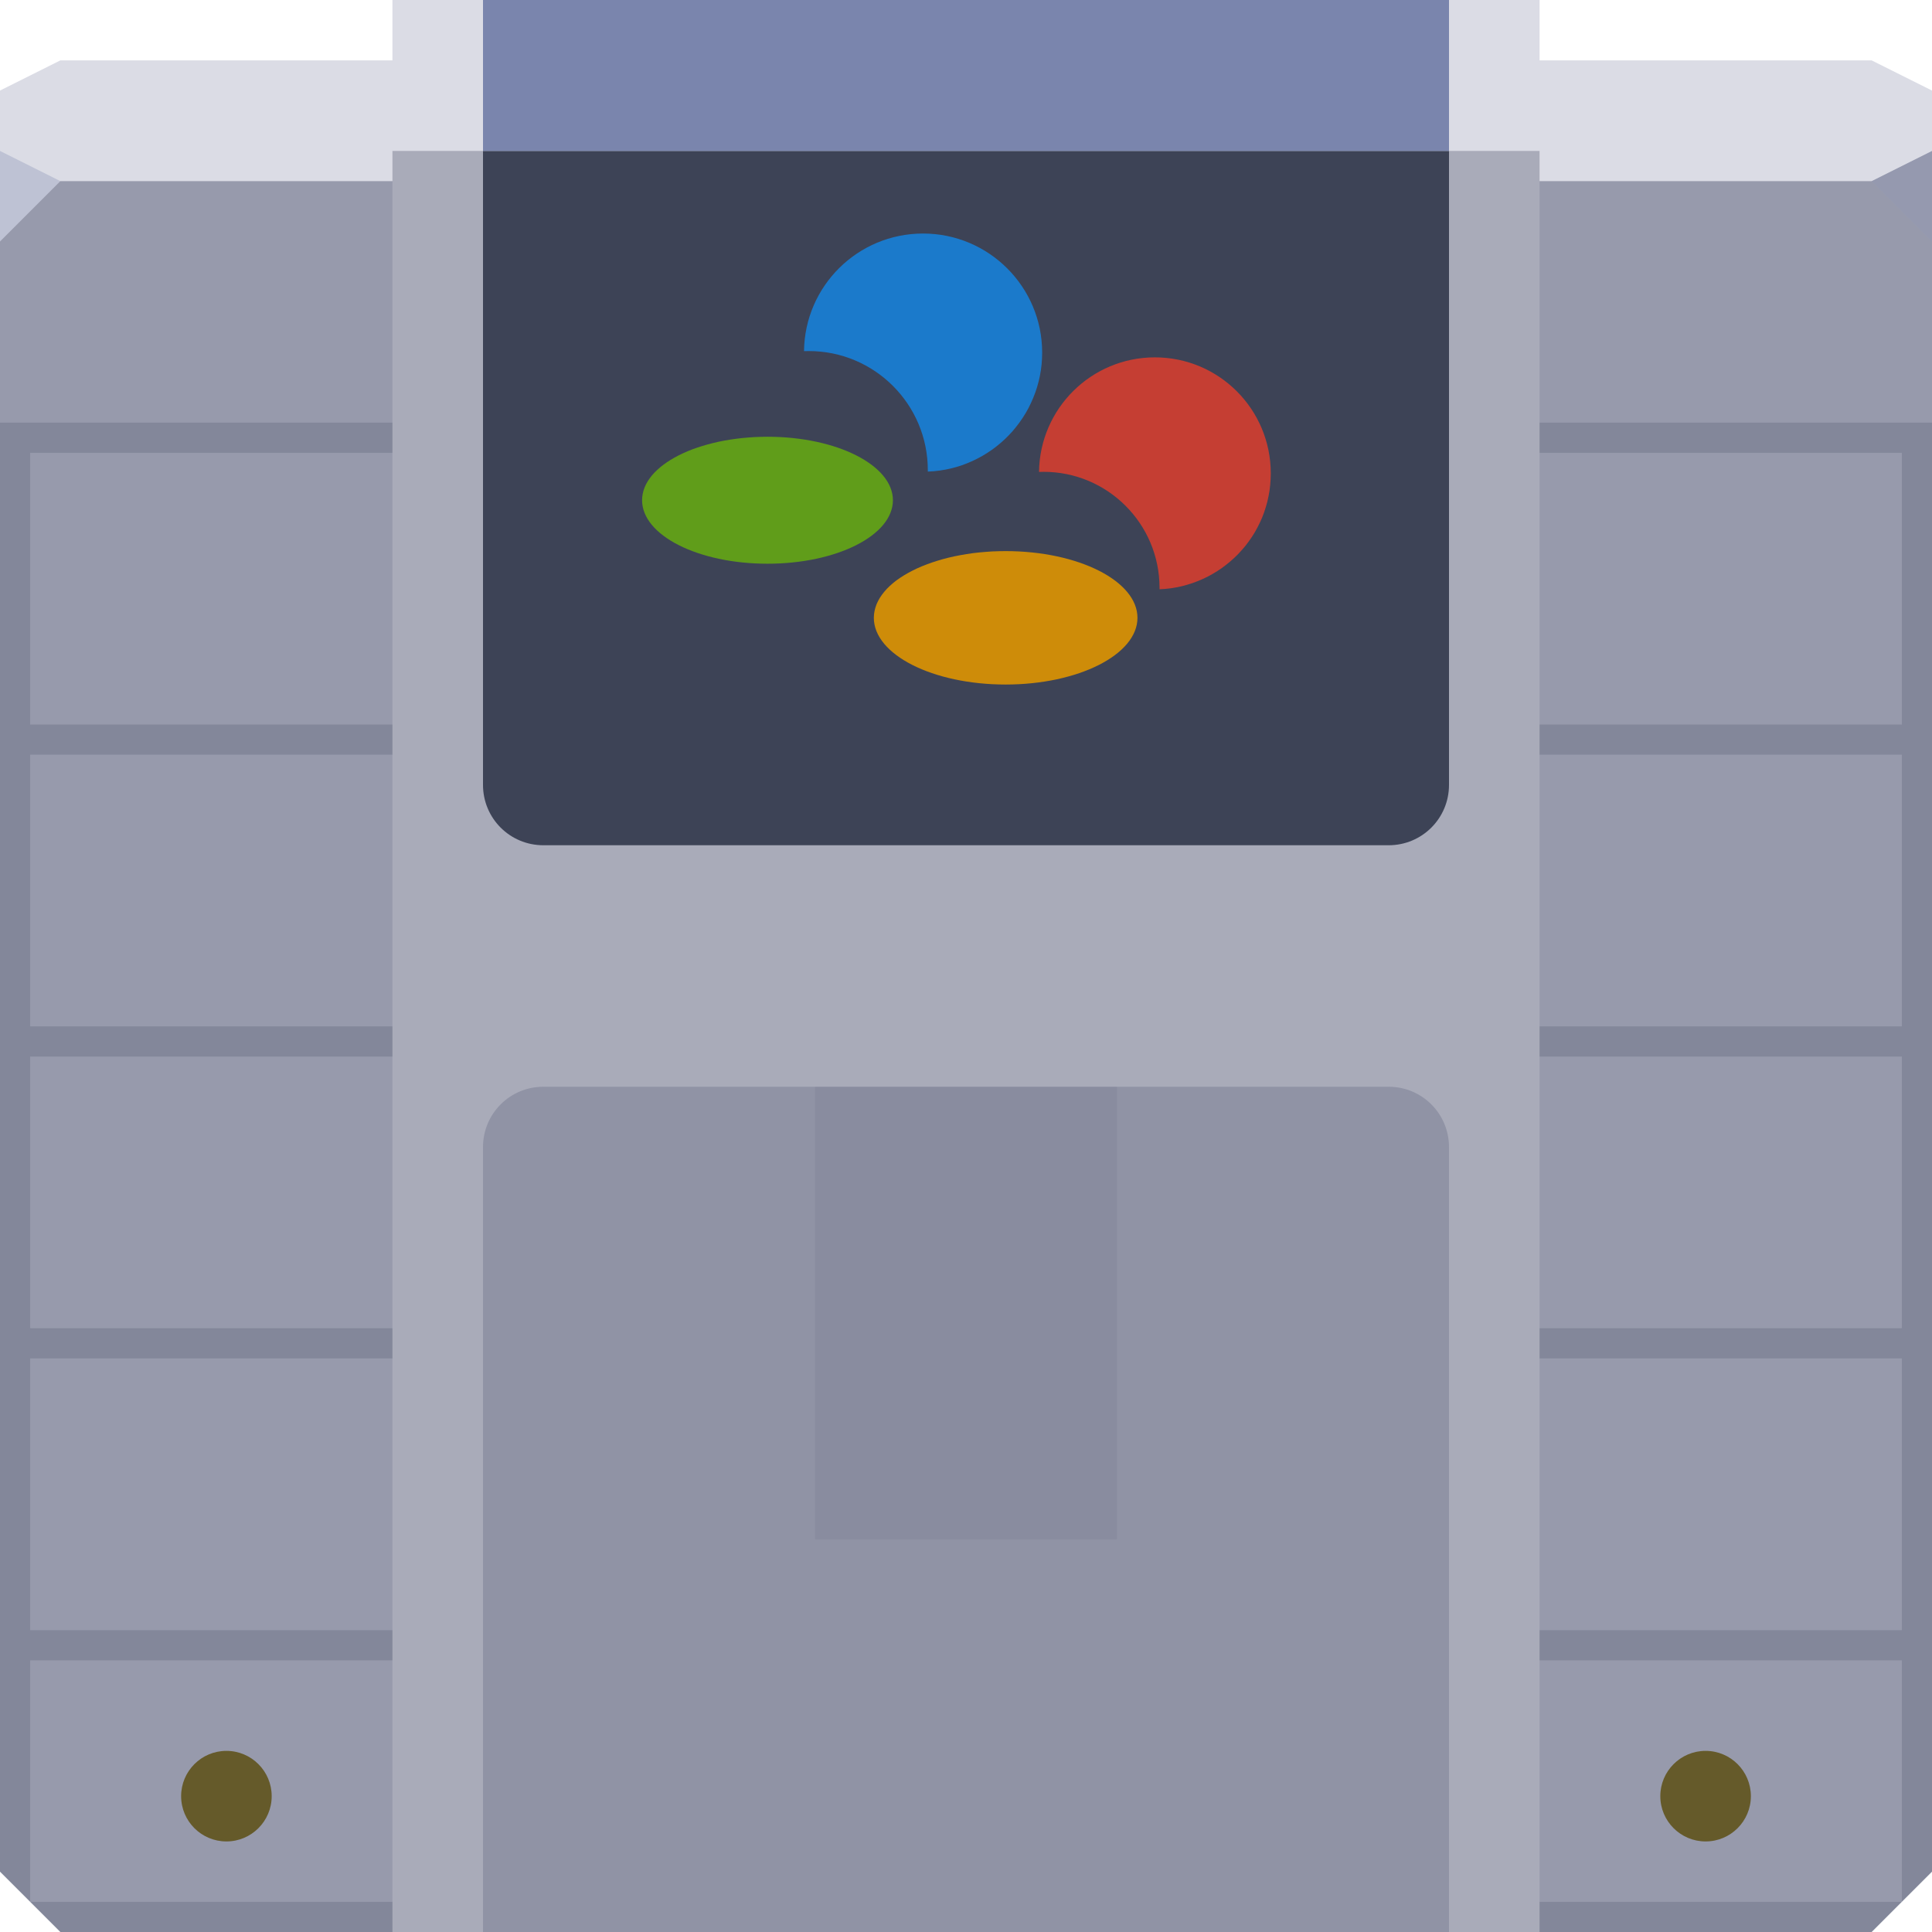 <?xml version="1.0" encoding="UTF-8" standalone="no"?>
<!-- Created with Inkscape (http://www.inkscape.org/) -->

<svg
   xmlns:dc="http://purl.org/dc/elements/1.1/"
   xmlns:cc="http://creativecommons.org/ns#"
   xmlns:rdf="http://www.w3.org/1999/02/22-rdf-syntax-ns#"
   xmlns:svg="http://www.w3.org/2000/svg"
   xmlns="http://www.w3.org/2000/svg"
   xmlns:sodipodi="http://sodipodi.sourceforge.net/DTD/sodipodi-0.dtd"
   xmlns:inkscape="http://www.inkscape.org/namespaces/inkscape"
   width="64"
   height="64"
   id="svg13094"
   version="1.1"
   inkscape:version="0.92.2 5c3e80d, 2017-08-06"
   sodipodi:docname="application-vnd.nintendo.snes.rom.svg">
  <sodipodi:namedview
     id="base"
     pagecolor="#cbcdd6"
     bordercolor="#666666"
     borderopacity="1.0"
     inkscape:pageopacity="1"
     inkscape:pageshadow="2"
     inkscape:zoom="16.000001"
     inkscape:cx="31.471452"
     inkscape:cy="47.099787"
     inkscape:document-units="px"
     inkscape:current-layer="svg13094"
     showgrid="true"
     inkscape:snap-bbox="true"
     inkscape:bbox-paths="true"
     inkscape:bbox-nodes="true"
     inkscape:snap-bbox-edge-midpoints="true"
     inkscape:snap-bbox-midpoints="true"
     inkscape:object-paths="true"
     inkscape:snap-intersection-paths="true"
     inkscape:object-nodes="true"
     inkscape:snap-smooth-nodes="true"
     inkscape:snap-midpoints="true"
     inkscape:snap-object-midpoints="true"
     inkscape:snap-center="true"
     showguides="true"
     inkscape:guide-bbox="true"
     inkscape:window-width="1920"
     inkscape:window-height="1033"
     inkscape:window-x="-10"
     inkscape:window-y="25"
     inkscape:window-maximized="1"
     inkscape:snap-global="true"
     fit-margin-top="0"
     fit-margin-left="0"
     fit-margin-right="0"
     fit-margin-bottom="0"
     showborder="true"
     inkscape:showpageshadow="false"
     inkscape:snap-page="true">
    <inkscape:grid
       type="xygrid"
       id="grid3075"
       empspacing="5"
       visible="true"
       enabled="true"
       snapvisiblegridlinesonly="true"
       originx="1.6362304e-08"
       originy="18"
       spacingx="1"
       spacingy="1" />
  </sodipodi:namedview>
  <defs
     id="defs13096" />
  <path
     id="path3787"
     d="m 0,4 0,30 0,28 2,2 30,0 30,0 2,-2 0,-28 0,-30 -32,0 z"
     style="color:#000000;fill:#979aac;fill-opacity:1;fill-rule:nonzero;stroke:none;stroke-width:2.286;marker:none;visibility:visible;display:inline;overflow:visible;enable-background:accumulate"
     inkscape:connector-curvature="0"
     sodipodi:nodetypes="ccccccccccc" />
  <path
     id="path3794"
     d="m 2,2 -2,1 V 6 H 32 64 V 3 l -2,-1 H 32 Z"
     style="color:#000000;display:inline;overflow:visible;visibility:visible;fill:#dbdce5;fill-opacity:1;fill-rule:nonzero;stroke:none;stroke-width:2.286;marker:none;enable-background:accumulate"
     inkscape:connector-curvature="0"
     sodipodi:nodetypes="ccccccccc" />
  <path
     sodipodi:nodetypes="cccc"
     inkscape:connector-curvature="0"
     style="fill:#9599af;fill-opacity:1"
     id="path835"
     d="M 64,8 62,6 64,5 Z" />
  <path
     d="M 1.6362264e-8,8 2,6 1.6362264e-8,5 Z"
     id="path3028"
     style="fill:#bec2d4;fill-opacity:1"
     inkscape:connector-curvature="0"
     sodipodi:nodetypes="cccc" />
  <g
     id="g3043"
     inkscape:export-filename="folder.png"
     inkscape:export-xdpi="90"
     inkscape:export-ydpi="90"
     transform="translate(-0.625,0.082)" />
  <g
     id="scalable"
     transform="matrix(1.039,0,0,1.039,1214.722,1878.812)"
     inkscape:label="#g3701"
     style="fill:#ffffff" />
  <path
     style="opacity:1;vector-effect:none;fill:#dbdce5;fill-opacity:1;fill-rule:nonzero;stroke:none;stroke-width:2;stroke-linecap:butt;stroke-linejoin:miter;stroke-miterlimit:4;stroke-dasharray:none;stroke-dashoffset:0;stroke-opacity:1;marker:none;paint-order:normal"
     d="M 13,0 H 51 V 5 H 13 Z"
     id="rect824"
     inkscape:connector-curvature="0"
     sodipodi:nodetypes="ccccc" />
  <path
     style="color:#000000;font-style:normal;font-variant:normal;font-weight:normal;font-stretch:normal;font-size:medium;line-height:normal;font-family:sans-serif;font-variant-ligatures:normal;font-variant-position:normal;font-variant-caps:normal;font-variant-numeric:normal;font-variant-alternates:normal;font-feature-settings:normal;text-indent:0;text-align:start;text-decoration:none;text-decoration-line:none;text-decoration-style:solid;text-decoration-color:#000000;letter-spacing:normal;word-spacing:normal;text-transform:none;writing-mode:lr-tb;direction:ltr;text-orientation:mixed;dominant-baseline:auto;baseline-shift:baseline;text-anchor:start;white-space:normal;shape-padding:0;clip-rule:nonzero;display:inline;overflow:visible;visibility:visible;opacity:1;isolation:auto;mix-blend-mode:normal;color-interpolation:sRGB;color-interpolation-filters:linearRGB;solid-color:#000000;solid-opacity:1;vector-effect:none;fill:#000f2b;fill-opacity:0.136;fill-rule:nonzero;stroke:none;stroke-width:2;stroke-linecap:butt;stroke-linejoin:miter;stroke-miterlimit:4;stroke-dasharray:none;stroke-dashoffset:0;stroke-opacity:1;marker:none;paint-order:normal;color-rendering:auto;image-rendering:auto;shape-rendering:auto;text-rendering:auto;enable-background:accumulate"
     d="m 0,14 v 21 27 l 1,1 v -8 h 62 v 8 l 1,-1 V 35 14 Z M 63,63 H 1 l 1,1 H 32 62 Z M 1,15 h 62 v 9 H 1 Z m 0,10 h 62 v 9 H 1 Z m 0,10 h 62 v 9 H 1 Z m 0,10 h 62 v 9 H 1 Z"
     id="rect826"
     inkscape:connector-curvature="0"
     sodipodi:nodetypes="ccccccccccccccccccccccccccccccccccccc" />
  <path
     transform="scale(1,-1)"
     style="opacity:1;vector-effect:none;fill:#a9abb9;fill-opacity:1;fill-rule:nonzero;stroke:none;stroke-width:2;stroke-linecap:butt;stroke-linejoin:miter;stroke-miterlimit:4;stroke-dasharray:none;stroke-dashoffset:0;stroke-opacity:1;marker:none;paint-order:normal"
     d="M 13,-64 H 51 V -5 H 13 Z"
     id="rect863"
     inkscape:connector-curvature="0"
     sodipodi:nodetypes="ccccc" />
  <path
     style="opacity:1;vector-effect:none;fill:#3d4356;fill-opacity:1;fill-rule:nonzero;stroke:none;stroke-width:2;stroke-linecap:butt;stroke-linejoin:miter;stroke-miterlimit:4;stroke-dasharray:none;stroke-dashoffset:0;stroke-opacity:1;marker:none;paint-order:normal"
     d="M 16 5 L 16 26 C 16 27.108 16.892 28 18 28 L 46 28 C 47.108 28 48 27.108 48 26 L 48 5 L 16 5 z "
     id="path1043" />
  <path
     id="path1046"
     d="M 16,0 V 5 H 48 V 0 Z"
     style="opacity:1;vector-effect:none;fill:#7a85ad;fill-opacity:1;fill-rule:nonzero;stroke:none;stroke-width:2;stroke-linecap:butt;stroke-linejoin:miter;stroke-miterlimit:4;stroke-dasharray:none;stroke-dashoffset:0;stroke-opacity:1;marker:none;paint-order:normal"
     inkscape:connector-curvature="0" />
  <circle
     r="1.5"
     cy="59.5"
     cx="7.5"
     id="circle944"
     style="opacity:1;vector-effect:none;fill:#655a2a;fill-opacity:1;fill-rule:nonzero;stroke:none;stroke-width:2;stroke-linecap:butt;stroke-linejoin:miter;stroke-miterlimit:4;stroke-dasharray:none;stroke-dashoffset:0;stroke-opacity:1;marker:none;paint-order:normal" />
  <circle
     style="opacity:1;vector-effect:none;fill:#655a2a;fill-opacity:1;fill-rule:nonzero;stroke:none;stroke-width:2;stroke-linecap:butt;stroke-linejoin:miter;stroke-miterlimit:4;stroke-dasharray:none;stroke-dashoffset:0;stroke-opacity:1;marker:none;paint-order:normal"
     id="path942"
     cx="56.5"
     cy="59.5"
     r="1.5" />
  <path
     id="path3324-0"
     style="color:#000000;font-style:normal;font-variant:normal;font-weight:normal;font-stretch:normal;letter-spacing:normal;word-spacing:normal;text-anchor:start;display:inline;overflow:visible;visibility:visible;fill:#609d1a;fill-opacity:1;fill-rule:nonzero;stroke:none;stroke-width:2.5;stroke-linecap:butt;stroke-linejoin:miter;stroke-miterlimit:10.433;stroke-dasharray:none;stroke-dashoffset:0;stroke-opacity:1;marker:none;enable-background:accumulate"
     d="m 21.27,16.571 0.005,-0.108 0.016,-0.107 0.026,-0.105 0.036,-0.103 0.046,-0.103 0.056,-0.1 0.065,-0.097 0.074,-0.096 0.083,-0.093 0.092,-0.09 0.1,-0.089 0.108,-0.085 0.116,-0.083 0.123,-0.079 0.131,-0.076 0.137,-0.074 0.144,-0.069 0.151,-0.067 0.157,-0.062 0.163,-0.058 0.169,-0.054 0.174,-0.051 0.179,-0.046 0.184,-0.043 0.189,-0.037 0.193,-0.033 0.197,-0.028 0.201,-0.024 0.205,-0.018 0.208,-0.014 0.211,-0.008 0.214,-0.003 c 2.297,0 4.156,0.942 4.156,2.103 0,1.165 -1.859,2.103 -4.156,2.103 -2.294,0 -4.153,-0.938 -4.153,-2.103 z"
     inkscape:connector-curvature="0" />
  <path
     id="path3326-6"
     style="color:#000000;font-style:normal;font-variant:normal;font-weight:normal;font-stretch:normal;letter-spacing:normal;word-spacing:normal;text-anchor:start;display:inline;overflow:visible;visibility:visible;fill:#ce8c09;fill-opacity:1;fill-rule:nonzero;stroke:none;stroke-width:2.5;stroke-linecap:butt;stroke-linejoin:miter;stroke-miterlimit:10.433;stroke-dasharray:none;stroke-dashoffset:0;stroke-opacity:1;marker:none;enable-background:accumulate"
     d="m 28.947,20.466 0.006,-0.114 0.017,-0.112 0.028,-0.111 0.038,-0.109 0.049,-0.107 0.059,-0.105 0.069,-0.103 0.078,-0.1 0.087,-0.099 0.096,-0.094 0.105,-0.093 0.113,-0.09 0.122,-0.086 0.13,-0.083 0.137,-0.08 0.144,-0.076 0.152,-0.074 0.158,-0.069 0.165,-0.065 0.171,-0.062 0.177,-0.057 0.183,-0.054 0.188,-0.049 0.193,-0.044 0.198,-0.039 0.203,-0.035 0.207,-0.031 0.212,-0.024 0.215,-0.019 0.218,-0.015 0.222,-0.008 0.225,-0.003 c 2.41,0 4.368,0.989 4.368,2.21 0,1.219 -1.958,2.21 -4.368,2.21 -2.411,0 -4.365,-0.99 -4.365,-2.21 z"
     inkscape:connector-curvature="0" />
  <path
     id="path3328-2"
     style="color:#000000;font-style:normal;font-variant:normal;font-weight:normal;font-stretch:normal;letter-spacing:normal;word-spacing:normal;text-anchor:start;display:inline;overflow:visible;visibility:visible;fill:#1b7acb;fill-opacity:1;fill-rule:nonzero;stroke:none;stroke-width:2.5;stroke-linecap:butt;stroke-linejoin:miter;stroke-miterlimit:10.433;stroke-dasharray:none;stroke-dashoffset:0;stroke-opacity:1;marker:none;enable-background:accumulate"
     d="m 30.738,15.622 0.196,-0.012 0.193,-0.022 0.19,-0.031 0.187,-0.04 0.184,-0.049 0.18,-0.057 0.176,-0.067 0.172,-0.074 0.168,-0.082 0.164,-0.089 0.158,-0.097 0.154,-0.103 0.148,-0.111 0.143,-0.118 0.137,-0.123 0.13,-0.129 0.126,-0.136 0.118,-0.143 0.112,-0.147 0.105,-0.153 0.099,-0.157 0.09,-0.162 0.083,-0.168 0.075,-0.171 0.068,-0.176 0.06,-0.179 0.05,-0.183 0.043,-0.187 0.033,-0.19 0.024,-0.193 0.014,-0.196 0.005,-0.197 c 0,-2.177 -1.768,-3.944 -3.945,-3.944 -2.162,0 -3.919,1.737 -3.944,3.896 0.051,-0.003 0.102,-0.003 0.157,-0.003 2.176,0 3.944,1.763 3.944,3.944 v 0.047"
     inkscape:connector-curvature="0" />
  <path
     id="path3330-6"
     style="color:#000000;font-style:normal;font-variant:normal;font-weight:normal;font-stretch:normal;letter-spacing:normal;word-spacing:normal;text-anchor:start;display:inline;overflow:visible;visibility:visible;fill:#c53e33;fill-opacity:1;fill-rule:nonzero;stroke:none;stroke-width:2.5;stroke-linecap:butt;stroke-linejoin:miter;stroke-miterlimit:10.433;stroke-dasharray:none;stroke-dashoffset:0;stroke-opacity:1;marker:none;enable-background:accumulate"
     d="m 38.411,19.52 0.191,-0.012 0.187,-0.021 0.186,-0.031 0.182,-0.039 0.179,-0.049 0.175,-0.056 0.172,-0.064 0.168,-0.072 0.164,-0.079 0.158,-0.087 0.155,-0.094 0.148,-0.1 0.144,-0.108 0.139,-0.114 0.135,-0.121 0.128,-0.126 0.121,-0.133 0.117,-0.137 0.108,-0.144 0.103,-0.148 0.096,-0.153 0.087,-0.158 0.082,-0.164 0.074,-0.166 0.065,-0.171 0.057,-0.175 0.05,-0.179 0.04,-0.182 0.033,-0.185 0.022,-0.189 0.014,-0.19 0.005,-0.193 c 0,-2.121 -1.716,-3.842 -3.839,-3.842 -2.103,0 -3.813,1.694 -3.838,3.795 0.05,-0.003 0.101,-0.003 0.153,-0.003 2.117,0 3.839,1.72 3.839,3.842 v 0.047"
     inkscape:connector-curvature="0" />
  <path
     style="opacity:1;vector-effect:none;fill:#9093a5;fill-opacity:1;fill-rule:nonzero;stroke:none;stroke-width:2;stroke-linecap:butt;stroke-linejoin:miter;stroke-miterlimit:4;stroke-dasharray:none;stroke-dashoffset:0;stroke-opacity:1;marker:none;paint-order:normal;font-variant-east_asian:normal"
     d="M 18 36 C 16.892 36 16 36.892 16 38 L 16 64 L 48 64 L 48 38 C 48 36.892 47.108 36 46 36 L 18 36 z "
     id="rect1049" />
  <path
     style="color:#000000;font-style:normal;font-variant:normal;font-weight:normal;font-stretch:normal;font-size:medium;line-height:normal;font-family:sans-serif;font-variant-ligatures:normal;font-variant-position:normal;font-variant-caps:normal;font-variant-numeric:normal;font-variant-alternates:normal;font-feature-settings:normal;text-indent:0;text-align:start;text-decoration:none;text-decoration-line:none;text-decoration-style:solid;text-decoration-color:#000000;letter-spacing:normal;word-spacing:normal;text-transform:none;writing-mode:lr-tb;direction:ltr;text-orientation:mixed;dominant-baseline:auto;baseline-shift:baseline;text-anchor:start;white-space:normal;shape-padding:0;clip-rule:nonzero;display:inline;overflow:visible;visibility:visible;opacity:1;isolation:auto;mix-blend-mode:normal;color-interpolation:sRGB;color-interpolation-filters:linearRGB;solid-color:#000000;solid-opacity:1;vector-effect:none;fill:#000f2b;fill-opacity:0.054;fill-rule:nonzero;stroke:none;stroke-width:2;stroke-linecap:butt;stroke-linejoin:miter;stroke-miterlimit:4;stroke-dasharray:none;stroke-dashoffset:0;stroke-opacity:1;marker:none;paint-order:normal;color-rendering:auto;image-rendering:auto;shape-rendering:auto;text-rendering:auto;enable-background:accumulate"
     d="M 27,51 H 37 V 36 H 27 Z"
     id="rect865"
     inkscape:connector-curvature="0"
     sodipodi:nodetypes="ccccc" />
</svg>
